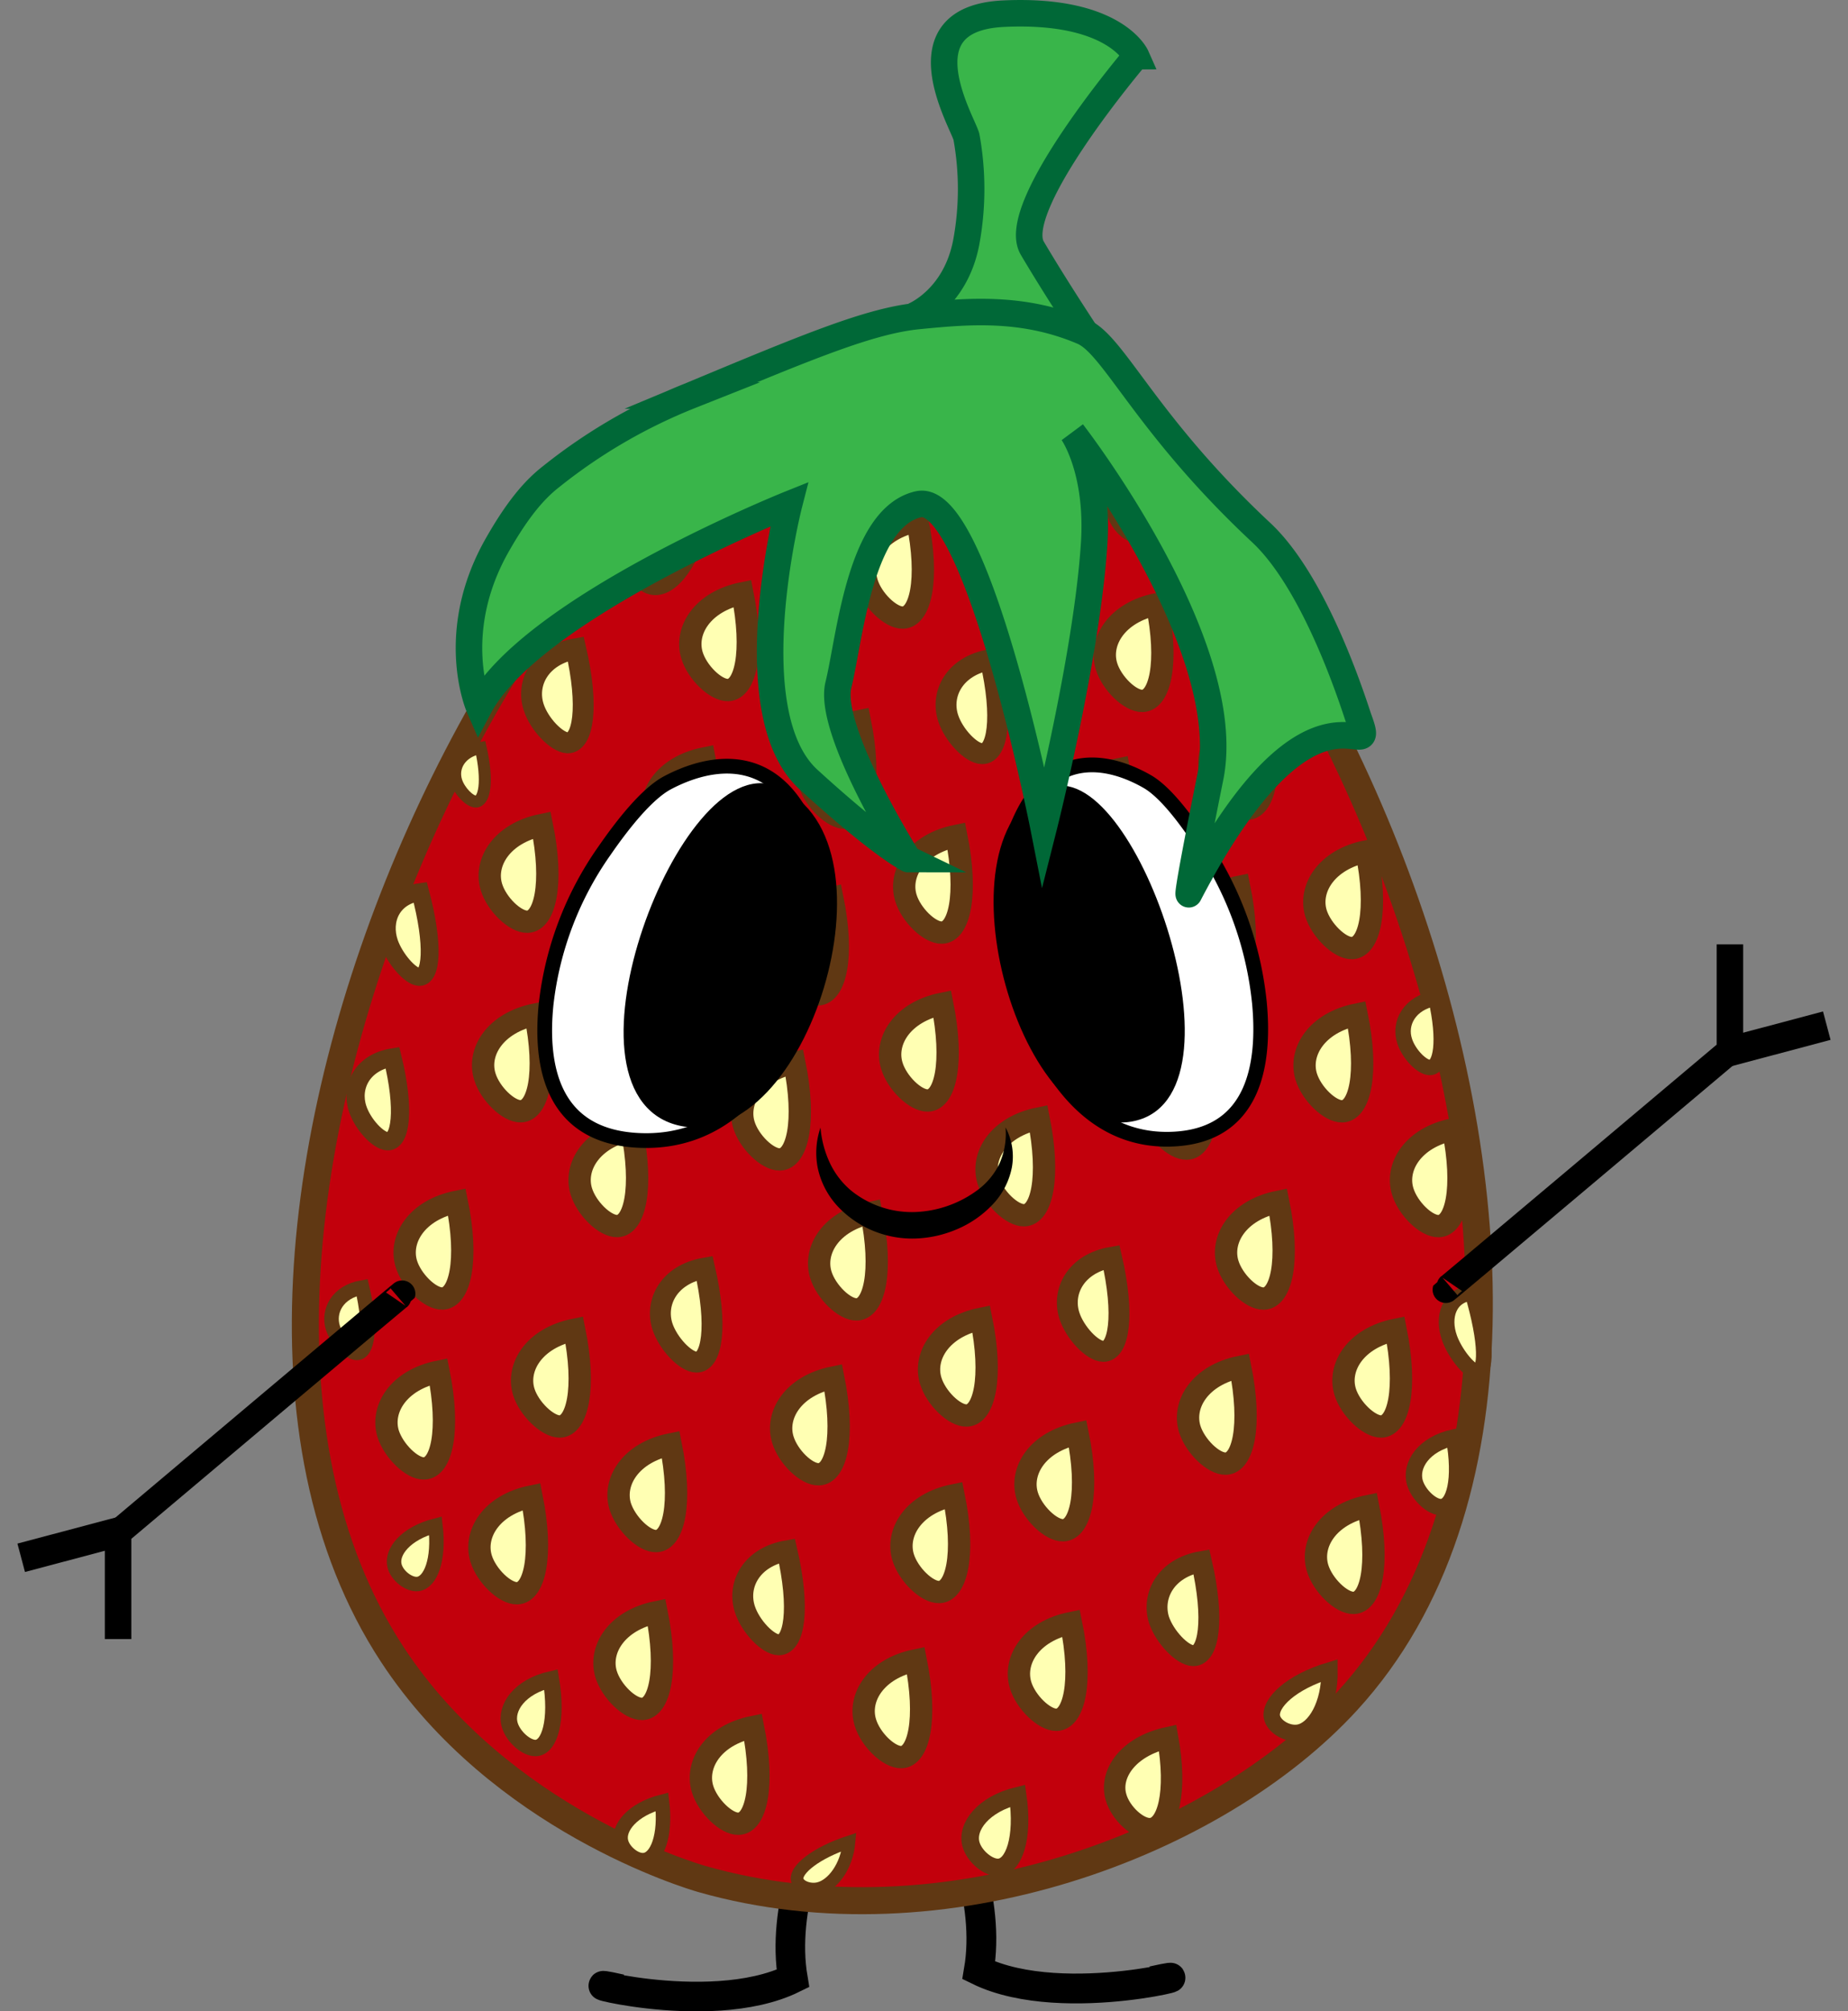 <svg xmlns="http://www.w3.org/2000/svg" viewBox="0 0 348.54 379.28"><rect x="0" y="0" width="348.54" height="379.28" fill="#808080" stroke="none"/><defs><style>.cls-1,.cls-2,.cls-25,.cls-26{fill:none;}.cls-1,.cls-2,.cls-21,.cls-22,.cls-23,.cls-25,.cls-26{stroke:#000;}.cls-1,.cls-10,.cls-11,.cls-12,.cls-13,.cls-14,.cls-15,.cls-16,.cls-17,.cls-18,.cls-19,.cls-2,.cls-20,.cls-21,.cls-22,.cls-23,.cls-24,.cls-25,.cls-26,.cls-3,.cls-4,.cls-5,.cls-6,.cls-7,.cls-8,.cls-9{stroke-miterlimit:10;}.cls-1{stroke-width:5.58px;}.cls-2{stroke-width:5.62px;}.cls-3{fill:#c2000c;stroke-width:5.1px;}.cls-10,.cls-11,.cls-12,.cls-13,.cls-14,.cls-15,.cls-16,.cls-17,.cls-18,.cls-19,.cls-20,.cls-3,.cls-4,.cls-5,.cls-6,.cls-7,.cls-8,.cls-9{stroke:#603813;}.cls-10,.cls-11,.cls-12,.cls-13,.cls-14,.cls-15,.cls-16,.cls-17,.cls-18,.cls-19,.cls-20,.cls-4,.cls-5,.cls-6,.cls-7,.cls-8,.cls-9{fill:#ffffb3;}.cls-4{stroke-width:2.26px;}.cls-5{stroke-width:4.21px;}.cls-6{stroke-width:3.94px;}.cls-7{stroke-width:3.93px;}.cls-8{stroke-width:3.37px;}.cls-9{stroke-width:3.44px;}.cls-10{stroke-width:3.52px;}.cls-11{stroke-width:2.74px;}.cls-12{stroke-width:3.31px;}.cls-13{stroke-width:2.39px;}.cls-14{stroke-width:3.09px;}.cls-15{stroke-width:2.95px;}.cls-16{stroke-width:3.1px;}.cls-17{stroke-width:4.05px;}.cls-18{stroke-width:3.1px;}.cls-19{stroke-width:2.73px;}.cls-20{stroke-width:2.91px;}.cls-21{fill:#fff;}.cls-21,.cls-22{stroke-width:2.78px;}.cls-23{stroke-width:1.39px;}.cls-24{fill:#39b54a;stroke:#006837;}.cls-24,.cls-25{stroke-width:5px;}.cls-26{stroke-width:5.54px;}</style></defs><g id="Camada_2" data-name="Camada 2"><g id="Camada_7" data-name="Camada 7"><path class="cls-1" d="M164.75,324.08c8.12-11-19.62,22.95-15.21,49h0c-16.23,8-45.65-1-32.46,2"/><path class="cls-2" d="M169.23,322.56c-8.21-11,19.83,22.95,15.38,49h0c16.41,8,46.15-1,32.82,2"/><path class="cls-3" d="M74,312C20.8,230.93,108.52,62.67,172.44,63.68c66.1,1,148.79,183.75,81.66,257.07-24.61,26.89-76.2,46.52-121.7,33.58C130.2,353.7,94.33,343,74,312Z"/><path class="cls-4" d="M89.73,151.15c1.68,0,2.36-3.85.93-10.12-3.87.68-5.44,3.69-4.6,6.29C86.65,149.15,88.54,151.13,89.73,151.15Z"/><path class="cls-5" d="M137.31,130.12c3.26-.09,4.95-7.09,2.71-18.24-7.59,1.55-10.91,7.08-9.51,11.68C131.49,126.8,135,130.19,137.31,130.12Z"/><path class="cls-5" d="M130.14,161.25c3.27-.1,5-7.09,2.72-18.24-7.6,1.54-10.92,7.07-9.52,11.68C124.32,157.92,127.82,161.32,130.14,161.25Z"/><path class="cls-5" d="M99.48,173.81c3.26-.09,5-7.09,2.71-18.24-7.59,1.55-10.91,7.08-9.51,11.68C93.66,170.49,97.16,173.88,99.48,173.81Z"/><path class="cls-6" d="M107.06,140.08c2.92,0,4.08-6.73,1.53-17.74-6.72,1.17-9.42,6.43-7.94,11C101.68,136.56,105,140,107.06,140.08Z"/><path class="cls-7" d="M123,110.19c3.16.75,7.42-4.48,9.49-14.07-7.85-.69-13.12,2.94-13.52,7C118.65,106,120.71,109.65,123,110.19Z"/><path class="cls-5" d="M83.44,244.86c3.26-.1,5-7.09,2.71-18.24-7.6,1.54-10.91,7.07-9.52,11.68C77.62,241.53,81.12,244.93,83.44,244.86Z"/><path class="cls-5" d="M80,276.9c3.27-.1,4.95-7.09,2.71-18.24-7.59,1.54-10.91,7.07-9.51,11.68C74.22,273.57,77.72,277,80,276.9Z"/><path class="cls-8" d="M79,184.22c2.37.2,2.94-5.89.25-16-5.39.72-7.28,5.36-5.83,9.58C74.45,180.75,77.32,184.08,79,184.22Z"/><path class="cls-9" d="M73.08,215.21c2.5.1,3.35-5.92.94-15.8-5.73.92-7.93,5.56-6.57,9.66C68.41,212,71.31,215.13,73.08,215.21Z"/><path class="cls-5" d="M159.46,154.22c3.26-.1,4.95-7.1,2.71-18.25-7.6,1.55-10.91,7.08-9.52,11.68C153.64,150.89,157.14,154.28,159.46,154.22Z"/><path class="cls-5" d="M215.48,132.17c3.26-.1,5-7.09,2.71-18.24-7.6,1.54-10.91,7.07-9.51,11.68C209.66,128.84,213.16,132.24,215.48,132.17Z"/><path class="cls-5" d="M208.31,163.3c3.27-.1,4.95-7.1,2.72-18.24-7.6,1.54-10.92,7.07-9.52,11.67C202.49,160,206,163.37,208.31,163.3Z"/><path class="cls-5" d="M177.65,175.86c3.26-.1,4.95-7.09,2.71-18.24-7.59,1.54-10.91,7.07-9.51,11.68C171.83,172.53,175.33,175.93,177.65,175.86Z"/><path class="cls-6" d="M185.23,142.12c2.91.06,4.08-6.72,1.53-17.73-6.72,1.17-9.42,6.43-7.94,11C179.85,138.6,183.15,142.09,185.23,142.12Z"/><path class="cls-5" d="M152.11,94.81c3.27-.09,5-7.09,2.72-18.24-7.6,1.55-10.92,7.08-9.52,11.68C146.29,91.49,149.79,94.88,152.11,94.81Z"/><path class="cls-10" d="M196.45,110c2.82-.17,4.48-5.89,2.88-14.88-6.59,1.46-9.61,6-8.55,9.73C191.54,107.44,194.45,110.11,196.45,110Z"/><path class="cls-5" d="M170.3,116.46c3.27-.1,5-7.09,2.72-18.24-7.6,1.54-10.92,7.07-9.52,11.68C164.48,113.13,168,116.53,170.3,116.46Z"/><path class="cls-11" d="M177.05,83.13c2,0,2.83-4.67,1-12.34-4.67.81-6.54,4.47-5.51,7.65C173.32,80.68,175.61,83.1,177.05,83.13Z"/><path class="cls-5" d="M105.58,269c3.27-.1,5-7.09,2.72-18.24-7.6,1.55-10.92,7.08-9.52,11.68C99.76,265.62,103.26,269,105.58,269Z"/><path class="cls-5" d="M161.6,246.91c3.27-.1,5-7.1,2.72-18.24-7.6,1.54-10.91,7.07-9.52,11.67C155.78,243.58,159.29,247,161.6,246.91Z"/><path class="cls-5" d="M154.44,278c3.27-.09,4.95-7.09,2.71-18.24-7.59,1.55-10.91,7.08-9.51,11.68C148.62,274.71,152.12,278.1,154.44,278Z"/><path class="cls-5" d="M123.78,290.6c3.26-.1,4.95-7.1,2.71-18.24-7.6,1.54-10.91,7.07-9.52,11.67C118,287.27,121.46,290.67,123.78,290.6Z"/><path class="cls-6" d="M131.35,256.86c2.92.05,4.09-6.72,1.54-17.73-6.72,1.17-9.42,6.43-7.95,11C126,253.34,129.28,256.82,131.35,256.86Z"/><path class="cls-5" d="M98.24,209.55c3.27-.1,5-7.09,2.71-18.24C93.36,192.86,90,198.38,91.44,203,92.42,206.22,95.92,209.62,98.24,209.55Z"/><path class="cls-5" d="M154.26,187.51c3.27-.1,5-7.1,2.71-18.24-7.59,1.54-10.91,7.07-9.51,11.67C148.44,184.18,151.94,187.58,154.26,187.51Z"/><path class="cls-5" d="M147.09,218.63c3.27-.09,5-7.09,2.72-18.24-7.6,1.55-10.91,7.08-9.52,11.68C141.27,215.31,144.78,218.7,147.09,218.63Z"/><path class="cls-5" d="M116.43,231.2c3.27-.1,4.95-7.1,2.71-18.24-7.59,1.54-10.91,7.07-9.51,11.67C110.61,227.87,114.11,231.27,116.43,231.2Z"/><path class="cls-6" d="M124,197.46c2.92,0,4.09-6.72,1.53-17.74-6.72,1.17-9.42,6.44-7.94,11C118.64,193.94,121.94,197.42,124,197.46Z"/><path class="cls-5" d="M182.33,266.92c3.27-.1,5-7.1,2.72-18.24-7.6,1.54-10.92,7.07-9.52,11.67C176.51,263.59,180,267,182.33,266.92Z"/><path class="cls-5" d="M238.35,244.87c3.27-.09,5-7.09,2.72-18.24-7.6,1.55-10.92,7.08-9.52,11.68C232.53,241.54,236,244.94,238.35,244.87Z"/><path class="cls-5" d="M231.19,276c3.26-.1,4.95-7.1,2.71-18.24-7.6,1.54-10.91,7.07-9.52,11.67C225.37,272.67,228.87,276.07,231.19,276Z"/><path class="cls-5" d="M200.52,288.56c3.27-.09,5-7.09,2.72-18.24-7.6,1.55-10.92,7.08-9.52,11.68C194.7,285.23,198.2,288.63,200.52,288.56Z"/><path class="cls-6" d="M208.1,254.83c2.92,0,4.09-6.73,1.54-17.74-6.73,1.17-9.42,6.43-7.95,11C202.73,251.3,206,254.79,208.1,254.83Z"/><path class="cls-5" d="M175,207.52c3.26-.1,4.95-7.1,2.71-18.24-7.59,1.54-10.91,7.07-9.51,11.67C169.17,204.19,172.67,207.59,175,207.52Z"/><path class="cls-5" d="M231,185.47c3.27-.1,5-7.09,2.71-18.24-7.59,1.55-10.91,7.07-9.51,11.68C225.19,182.14,228.69,185.54,231,185.47Z"/><path class="cls-5" d="M223.84,216.6c3.27-.1,5-7.1,2.72-18.24C219,199.9,215.64,205.43,217,210,218,213.27,221.52,216.67,223.84,216.6Z"/><path class="cls-5" d="M193.18,229.16c3.27-.1,4.95-7.09,2.71-18.24-7.59,1.55-10.91,7.08-9.51,11.68C187.36,225.83,190.86,229.23,193.18,229.16Z"/><path class="cls-6" d="M200.76,195.43c2.92,0,4.08-6.73,1.53-17.74-6.72,1.17-9.42,6.43-7.94,11C195.39,191.9,198.69,195.39,200.76,195.43Z"/><path class="cls-12" d="M188.44,352.13c2.77-.27,4.67-5.5,3.51-13.52-6.53,1.59-9.71,5.85-8.83,9.13C183.73,350.05,186.47,352.33,188.44,352.13Z"/><path class="cls-13" d="M154.42,356.11c2.59-.63,5.3-4.11,5.71-8.77-6.3,2.07-10,5.18-9.8,7C150.47,355.65,152.57,356.56,154.42,356.11Z"/><path class="cls-5" d="M121.12,322.25c3.26-.09,4.95-7.09,2.71-18.24-7.6,1.55-10.91,7.08-9.52,11.68C115.3,318.93,118.8,322.32,121.12,322.25Z"/><path class="cls-5" d="M177.14,300.21c3.26-.1,5-7.1,2.71-18.24-7.6,1.54-10.91,7.07-9.52,11.67C171.32,296.88,174.82,300.28,177.14,300.21Z"/><path class="cls-5" d="M170,331.34c3.27-.1,4.95-7.1,2.71-18.25-7.59,1.55-10.91,7.08-9.51,11.68C164.15,328,167.65,331.4,170,331.34Z"/><path class="cls-5" d="M139.31,343.9c3.26-.1,4.95-7.1,2.71-18.24-7.6,1.54-10.91,7.07-9.52,11.68C133.49,340.57,137,344,139.31,343.9Z"/><path class="cls-6" d="M146.88,310.16c2.92,0,4.09-6.72,1.54-17.73-6.72,1.17-9.42,6.43-7.94,11C141.51,306.64,144.81,310.13,146.88,310.16Z"/><path class="cls-5" d="M260.5,269c3.27-.09,4.95-7.09,2.72-18.24-7.6,1.55-10.92,7.08-9.52,11.68C254.68,265.64,258.18,269,260.5,269Z"/><path class="cls-14" d="M271.84,284.19c2.45-.13,3.85-5.18,2.38-13.14-5.73,1.24-8.32,5.26-7.36,8.54C267.54,281.9,270.1,284.28,271.84,284.19Z"/><path class="cls-15" d="M278.4,258.64c2,.31,2.1-5.32-.71-14.86-4.44.38-5.74,4.58-4.29,8.58C274.42,255.17,277,258.42,278.4,258.64Z"/><path class="cls-5" d="M253.16,209.56c3.26-.09,5-7.09,2.71-18.24-7.6,1.55-10.91,7.08-9.52,11.68C247.34,206.24,250.84,209.63,253.16,209.56Z"/><path class="cls-5" d="M271.35,231.21c3.26-.1,4.95-7.1,2.71-18.24-7.59,1.54-10.91,7.07-9.51,11.67C265.53,227.88,269,231.28,271.35,231.21Z"/><path class="cls-5" d="M199.28,324.3c3.27-.1,5-7.09,2.72-18.24-7.6,1.54-10.91,7.07-9.52,11.68C193.46,321,197,324.37,199.28,324.3Z"/><path class="cls-5" d="M255.31,302.26c3.26-.1,4.95-7.1,2.71-18.25-7.6,1.55-10.91,7.08-9.52,11.68C249.49,298.93,253,302.32,255.31,302.26Z"/><path class="cls-16" d="M245,326.71c3-.59,5.84-5.2,5.75-11.72-7.29,2.2-11.34,6.16-10.86,8.78C240.25,325.61,242.87,327.13,245,326.71Z"/><path class="cls-17" d="M217,344.83c3.23-.18,5.1-6.77,3.22-17.15-7.55,1.65-11,6.92-9.74,11.19C211.31,341.88,214.67,345,217,344.83Z"/><path class="cls-6" d="M225.05,312.21c2.92.05,4.09-6.72,1.54-17.74-6.72,1.17-9.42,6.44-8,11C219.68,308.69,223,312.17,225.05,312.21Z"/><path class="cls-5" d="M97.54,300.44c3.26-.1,4.95-7.1,2.71-18.25-7.6,1.55-10.91,7.08-9.52,11.68C91.72,297.11,95.22,300.51,97.54,300.44Z"/><path class="cls-18" d="M101.12,329.62c2.52-.18,4.09-5.17,2.79-12.94-5.91,1.36-8.68,5.37-7.78,8.56C96.76,327.49,99.33,329.75,101.12,329.62Z"/><path class="cls-19" d="M121.54,350.75c2.36-.29,4.1-4.54,3.32-11-5.58,1.44-8.38,4.94-7.72,7.56C117.6,349.18,119.87,351,121.54,350.75Z"/><path class="cls-19" d="M78.81,298.69c2.36-.28,4.1-4.53,3.32-11-5.58,1.43-8.38,4.93-7.72,7.56C74.87,297.13,77.14,298.89,78.81,298.69Z"/><path class="cls-5" d="M235.19,152.53c3.27-.09,5-7.09,2.72-18.24-7.6,1.55-10.92,7.08-9.52,11.68C229.37,149.2,232.87,152.6,235.19,152.53Z"/><path class="cls-5" d="M255,178.78c3.27-.1,5-7.09,2.71-18.24-7.59,1.54-10.91,7.07-9.51,11.68C249.21,175.45,252.71,178.85,255,178.78Z"/><path class="cls-20" d="M269.66,201.3c2.15,0,3-5,1.14-13.08-5,.87-7,4.75-5.87,8.12C265.69,198.71,268.13,201.27,269.66,201.3Z"/><path class="cls-11" d="M67.3,255.12c2,0,2.83-4.67,1-12.34-4.66.81-6.53,4.47-5.5,7.65C63.57,252.67,65.86,255.1,67.3,255.12Z"/><path class="cls-4" d="M213.71,101.05c1.68,0,2.36-3.84.93-10.12-3.87.68-5.44,3.69-4.6,6.29C210.63,99.05,212.52,101,213.71,101.05Z"/><path class="cls-4" d="M197.18,84.6c1.68,0,2.37-3.84.93-10.12-3.87.68-5.43,3.69-4.6,6.29C194.1,82.61,196,84.59,197.18,84.6Z"/><path class="cls-21" d="M114,160.43a62.35,62.35,0,0,0-11,28.91c-1.2,11.76,1.15,25,17.57,25.71,29.85,1.3,36.94-42,33.7-53.52-6.22-22.06-21.08-17.8-28.39-13.92C122.06,149.65,117.59,155.23,114,160.43Z"/><path class="cls-22" d="M128.2,210.85c22.59,5.53,40.36-51.69,17.93-61.24C129.75,142.64,105.6,205.33,128.2,210.85Z"/><path class="cls-21" d="M227.38,160.18a65.52,65.52,0,0,1,10.15,28.91c1.11,11.76-1.07,25-16.26,25.71-27.62,1.31-34.17-42-31.18-53.52,5.76-22.06,19.5-17.79,26.26-13.92C219.93,149.4,224.07,155,227.38,160.18Z"/><path class="cls-23" d="M214.25,210.6c-20.9,5.53-37.34-51.69-16.59-61.23C212.82,142.39,235.15,205.08,214.25,210.6Z"/><path d="M154.75,212.63a19.42,19.42,0,0,0,1.84,6.82,15.33,15.33,0,0,0,4,5.11,18.27,18.27,0,0,0,11.82,4,21.08,21.08,0,0,0,12-4.18,13.5,13.5,0,0,0,4.09-4.95,13.86,13.86,0,0,0,1.15-6.83,11.6,11.6,0,0,1,1.19,7.55,14.06,14.06,0,0,1-3.76,7.12,19.91,19.91,0,0,1-6.65,4.55,21.56,21.56,0,0,1-7.91,1.73,19.27,19.27,0,0,1-14.67-6.23,15.32,15.32,0,0,1-3.63-7.13A14.61,14.61,0,0,1,154.75,212.63Z"/><path class="cls-24" d="M172.27,59.58s8-3.15,10-14.07a55,55,0,0,0,0-19.72c-.7-2.73-12.56-22.28,7-23.21,21-1,25,8,25,8S190.1,39,194.69,46.79s10.58,16.79,10.58,16.79"/><path class="cls-24" d="M90.36,133.34c9.91-18.76,58.47-38.25,58.47-38.25s-10.12,39.34,3.66,51.91,18.81,15,18.81,15S156,137.72,158.13,129.15s4-31.56,15.09-34.06,23.61,61,23.61,61,8.15-32.2,9.53-53.55c.91-14-4.09-21-4.09-21s31,40,26,65c-5,24.8-4,22-4,22,24-46,36-22,32-33-.68-1.88-7.79-25.2-18.39-35.1C216,80,210.11,65,204.17,62.51c-11.35-4.82-21.84-3.81-30.9-2.93s-20.46,5.59-43,15A102.72,102.72,0,0,0,104,89.83c-3.2,2.48-6.32,6.13-10.1,12.74C84.25,119.36,90.36,133.34,90.36,133.34Z"/><path class="cls-25" d="M273.45,242.55c-8.18,7,52.82-44.4,52.82-44.4V178.08"/><path class="cls-26" d="M344.54,193.41l-19,5.05"/><path class="cls-25" d="M75.09,244.61c8.18-7-52.82,44.4-52.82,44.4v20.07"/><path class="cls-26" d="M4,293.75l19-5.05"/></g></g></svg>